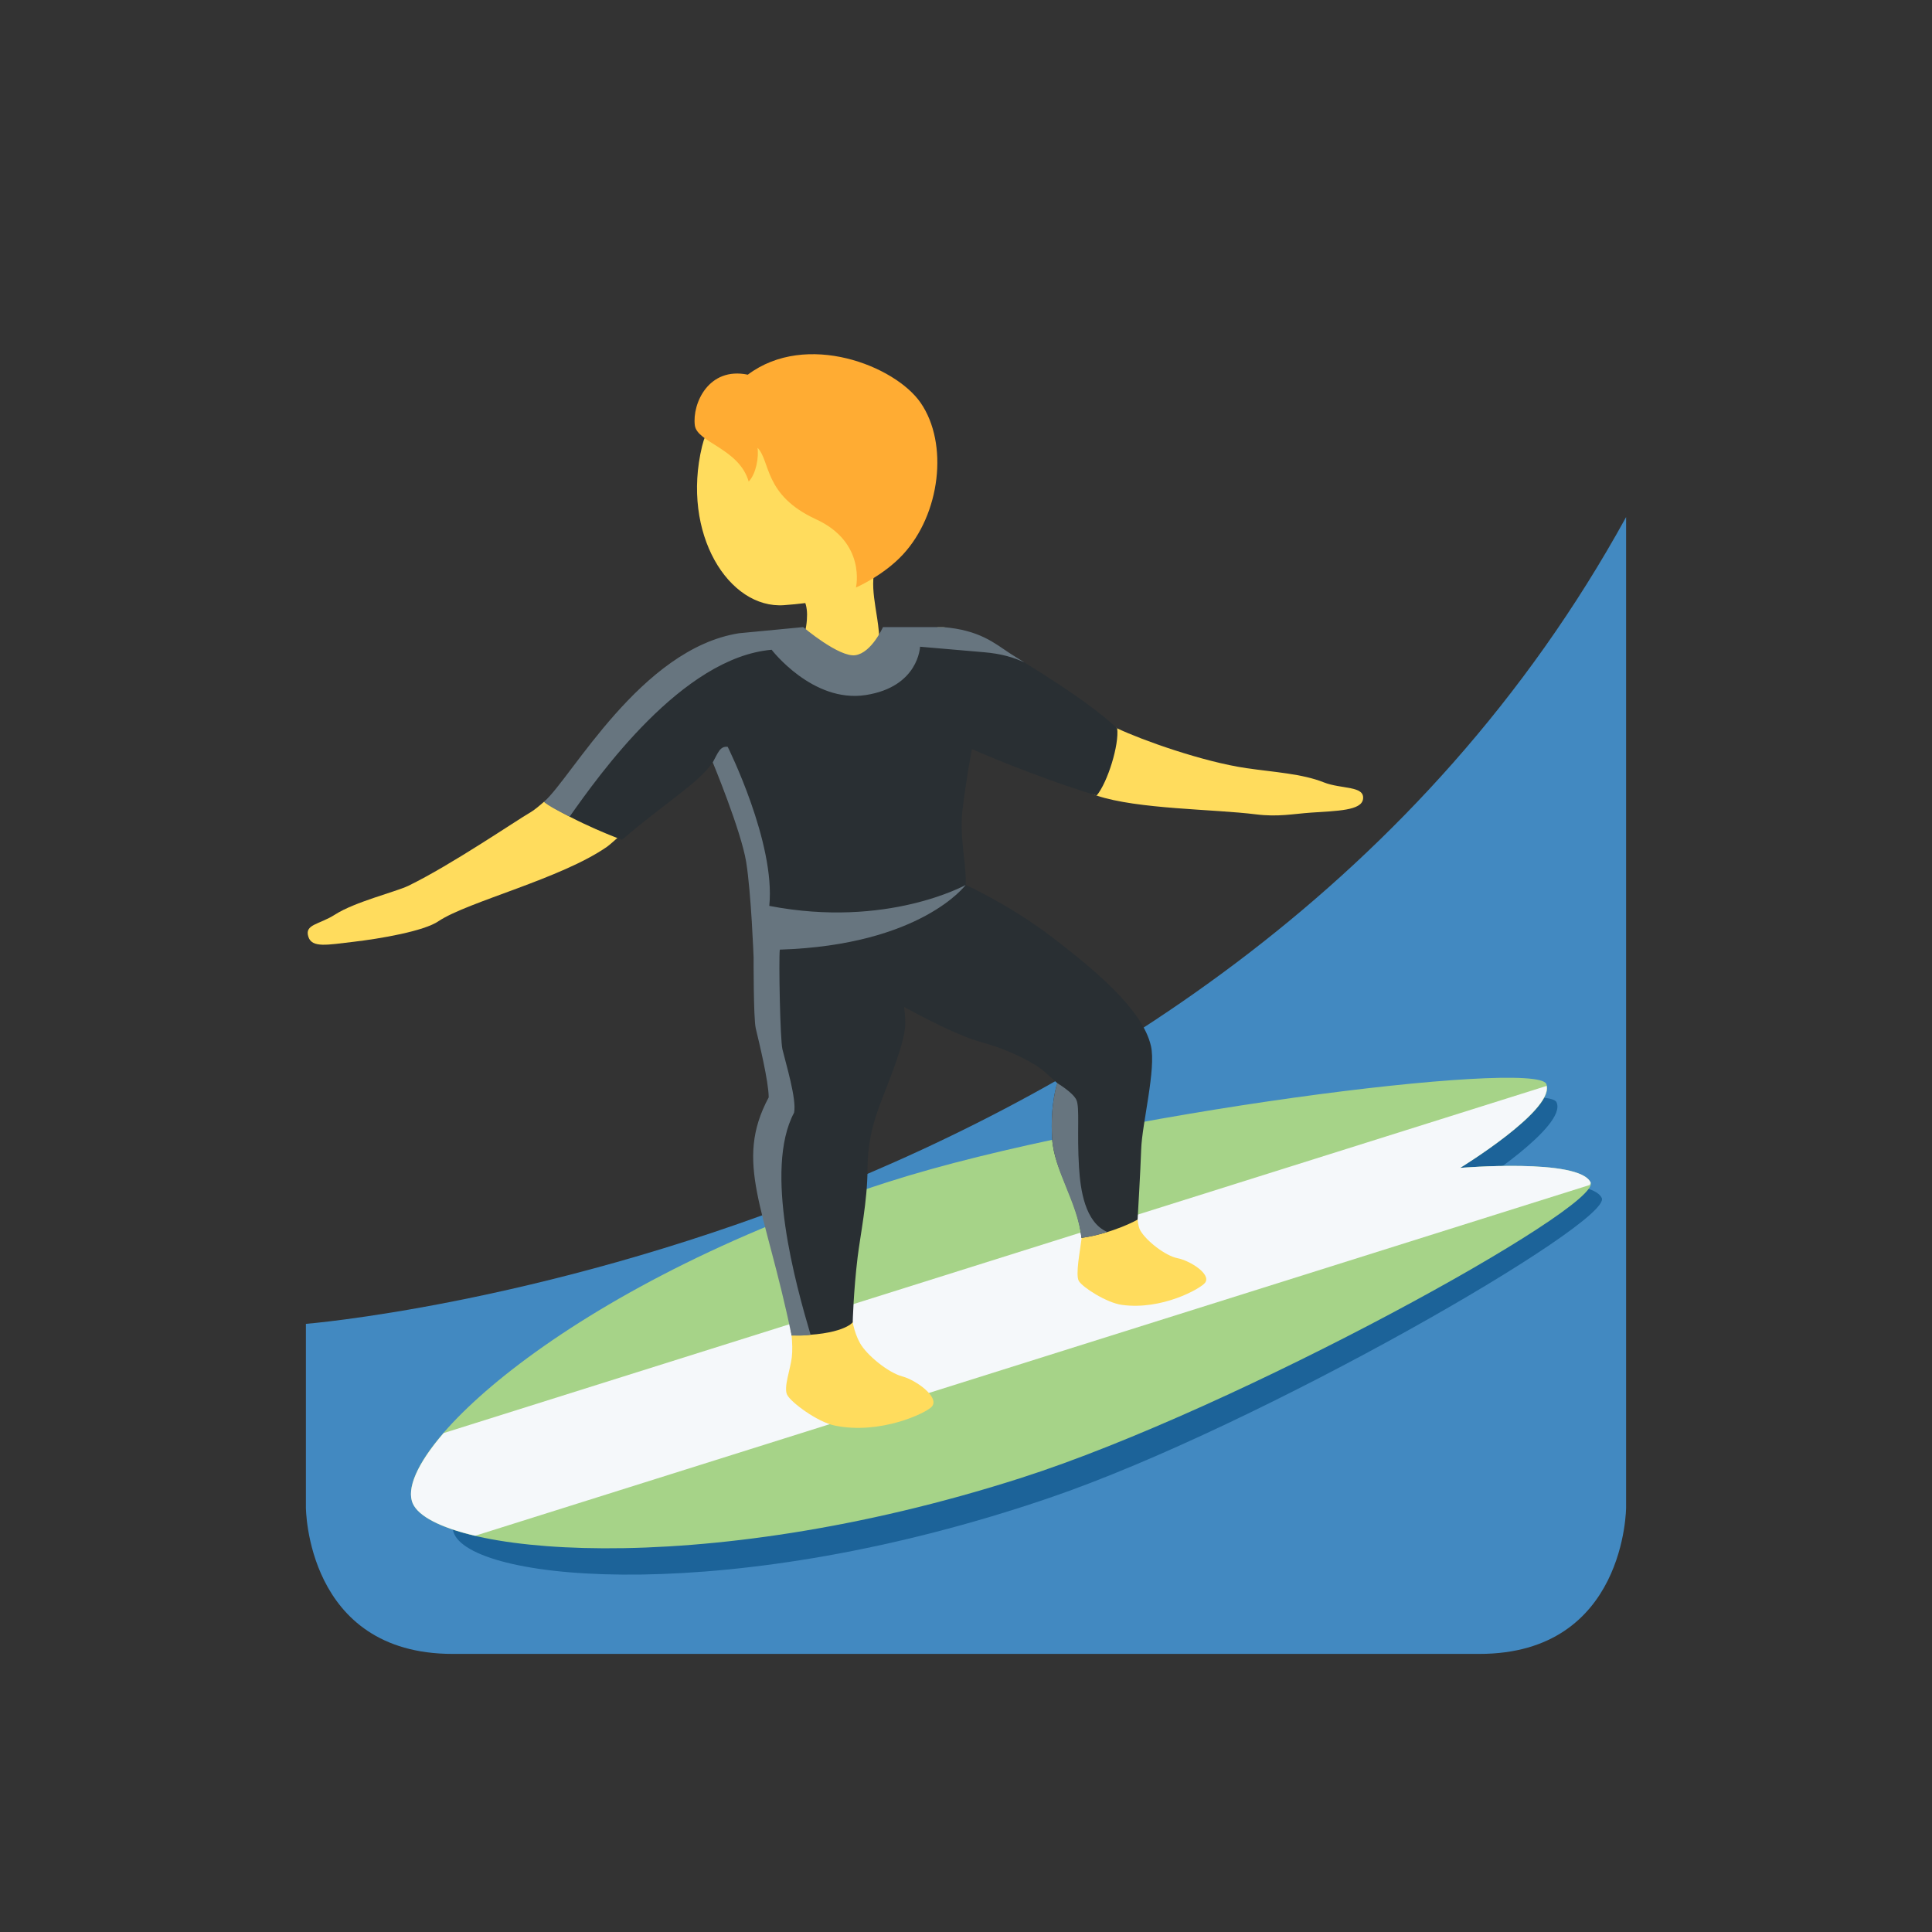 <svg width="120" height="120" viewBox="0 0 120 120" fill="none" xmlns="http://www.w3.org/2000/svg">
<rect x="0" y="0" width="120" height="120" fill="#333333" stroke="none"/>
<path d="M101 32.116V93.616C101 93.616 101 102.727 91.889 102.727H28.111C19 102.727 19 93.616 19 93.616V82.227C19 82.227 75.944 77.672 101 32.116Z" fill="#4289C1"/>
<path d="M91.534 73.671C91.534 73.671 97.376 69.947 96.677 68.459C95.973 66.97 69.85 70.714 56.752 75.188C37.102 81.9 26.813 92.321 28.221 95.296C29.626 98.271 45.536 99.745 65.185 93.034C78.286 88.561 100.19 75.896 99.488 74.409C98.784 72.921 91.534 73.671 91.534 73.671V73.671Z" fill="#1C6399"/>
<path d="M90.691 72.54C90.691 72.54 96.727 68.853 96.042 67.322C95.351 65.789 68.613 69.103 55.158 73.415C34.968 79.886 24.264 90.325 25.642 93.389C27.02 96.452 43.234 98.266 63.419 91.797C76.881 87.485 99.483 74.98 98.798 73.449C98.108 71.916 90.691 72.54 90.691 72.54V72.54Z" fill="#A6D388"/>
<path d="M90.691 72.54C90.691 72.54 96.401 69.046 96.062 67.449L27.555 89.011C25.911 90.917 25.234 92.48 25.642 93.389C25.997 94.181 27.362 94.885 29.514 95.388L98.747 73.599C98.754 73.554 98.814 73.483 98.797 73.449C98.107 71.916 90.691 72.54 90.691 72.54V72.54Z" fill="#F5F8FA"/>
<path d="M52.982 23.709C49.656 22.269 44.538 23.848 43.606 27.722C42.304 33.13 45.26 37.845 48.706 37.587C52.319 37.319 54.556 36.594 56.139 32.936C57.722 29.28 56.307 25.148 52.982 23.709V23.709Z" fill="#FFDC5D"/>
<path d="M55.15 33.859C60.246 28.263 48.415 28.431 48.415 28.431C46.176 28.438 47.59 32.215 46.472 34.212C45.704 35.595 48.716 36.442 48.716 36.442C48.716 36.442 50.11 36.467 50.128 38.162V38.178C50.13 38.608 50.069 39.118 49.845 39.795C48.731 43.148 53.21 45.373 54.321 42.016C54.761 40.686 54.647 39.501 54.483 38.403L54.467 38.305C54.219 36.677 53.891 35.244 55.15 33.859V33.859Z" fill="#FFDC5D"/>
<path d="M57.183 25.019C55.595 22.714 50.083 20.543 46.447 23.272C44.01 22.766 42.992 25.065 43.156 26.413C43.286 27.491 45.91 27.855 46.502 29.91C46.978 29.415 47.133 28.374 47.053 27.812C47.864 28.645 47.429 30.755 50.68 32.251C53.823 33.695 53.165 36.492 53.165 36.492C53.165 36.492 54.871 35.754 56.083 34.442C58.404 31.934 58.932 27.559 57.183 25.019V25.019Z" fill="#FFAC33"/>
<path d="M56.039 85.49C55.178 85.262 53.827 84.169 53.41 83.412C51.904 80.686 53.8 75.495 53.843 72.531C53.854 71.689 48.802 68.035 47.328 70.217C45.855 72.399 49.586 80.966 49.178 84.323C49.087 85.066 48.661 86.178 48.891 86.635C49.121 87.093 50.752 88.321 51.854 88.546C54.672 89.127 57.528 87.767 57.877 87.369C58.383 86.79 56.902 85.718 56.039 85.49V85.49ZM73.145 78.151C72.384 78.003 71.209 77.082 70.831 76.436C70.17 75.301 71.188 68.14 71.12 65.17C70.323 64.637 65.669 67.279 65.669 67.279C64.674 71.413 67.53 73.8 67.17 76.987C67.097 77.634 66.783 79.183 67.008 79.565C67.234 79.95 68.721 80.918 69.692 81.05C72.17 81.388 74.568 80.041 74.849 79.675C75.254 79.142 73.906 78.299 73.145 78.151V78.151ZM82.219 48.592C80.878 48.057 79.149 47.963 77.427 47.713C74.698 47.314 70.931 45.97 69.389 45.239C67.51 44.112 63.519 41.456 62.528 40.802C61.537 40.148 60.212 39.242 58.576 38.95H58.221C59.098 40.185 59.608 41.59 59.925 45.421C59.925 45.421 67.484 49.205 68.113 49.414C70.676 50.269 75.361 50.248 78.008 50.581C79.379 50.754 80.333 50.549 81.422 50.474C83.067 50.362 84.566 50.348 84.661 49.628C84.775 48.792 83.306 49.025 82.219 48.592V48.592ZM44.053 39.866C40.258 42.128 36.381 46.811 34.987 48.781C34.167 49.426 33.425 50.18 32.944 50.458C32.058 50.965 28.038 53.719 25.35 55.025C24.544 55.403 22.029 56.022 20.813 56.803C19.829 57.437 18.888 57.4 19.157 58.197C19.389 58.885 20.314 58.689 21.952 58.498C23.589 58.307 26.346 57.84 27.248 57.209C29.07 55.999 34.871 54.576 37.718 52.583C38.222 52.23 43.151 47.656 44.053 46.339C45.29 42.889 44.695 40.517 44.053 39.866V39.866Z" fill="#FFDC5D"/>
<path d="M71.485 64.956C70.963 62.721 68.068 60.293 65.387 58.241C62.706 56.188 59.977 54.965 59.977 54.965C60.055 53.856 59.586 52.016 59.775 50.373C60 48.43 60.367 46.526 60.367 46.526C60.367 46.526 64.087 48.182 68.116 49.412C68.804 48.585 69.524 46.234 69.389 45.237C67.332 43.321 63.733 41.242 62.74 40.586C61.747 39.93 60.834 39.135 58.577 38.95H54.843C54.843 38.95 54.618 40.9 53.137 41.041C51.657 41.182 49.887 38.95 49.887 38.95L45.905 39.331C40.899 40.1 36.794 46.219 34.986 48.786C34.166 49.43 34.166 49.43 33.788 49.804C35.899 51.175 38.635 52.161 38.635 52.161C41.341 49.829 43.368 48.665 44.27 47.348C44.27 47.348 45.771 50.437 46.347 52.788C46.923 55.138 46.807 59.45 46.807 59.45C46.807 59.45 46.796 63.263 46.94 63.869C47.14 64.716 47.743 67.17 47.743 68.16C47.743 68.16 46.363 71.201 47.056 73.818C47.974 77.301 49.072 81.718 49.167 82.948C52.383 82.948 52.964 82.13 52.964 82.13C52.964 82.13 53.01 80.219 53.269 78.08C53.427 76.777 53.882 74.563 53.882 72.629C53.882 70.696 54.376 69.386 54.663 68.584C54.95 67.782 56.032 65.277 56.206 63.91C56.251 63.541 56.224 63.058 56.155 62.543C57.372 63.209 59.556 64.347 60.902 64.716C62.836 65.245 64.305 66.072 64.816 66.516C65.326 66.96 65.672 67.279 65.672 67.279C65.672 67.279 65.214 68.548 65.351 70.732C65.476 72.73 66.929 74.509 67.173 76.889C69.207 76.586 70.658 75.752 70.658 75.752C70.658 75.752 70.838 72.709 70.881 71.388C70.934 69.78 71.82 66.393 71.485 64.956V64.956Z" fill="#292F33"/>
<path d="M35.382 50.722C37.193 48.157 42.368 40.839 47.928 40.358C47.928 40.358 50.475 43.681 53.77 43.171C57.066 42.661 57.146 40.169 57.146 40.169L61.08 40.508C62.205 40.599 62.995 40.845 63.631 41.148C63.26 40.918 62.939 40.718 62.74 40.588C61.75 39.934 60.834 39.135 58.577 38.95H54.843C54.843 38.95 54.139 40.542 53.133 40.695C52.126 40.848 49.887 38.95 49.887 38.95L45.905 39.331C39.806 40.289 35.505 48.307 33.788 49.804C34.029 50.041 34.826 50.448 35.382 50.722V50.722Z" fill="#67757F"/>
<path d="M50.347 82.904C49.431 79.806 47.425 72.661 49.322 69.11C49.493 68.272 48.798 66.019 48.598 65.172C48.454 64.566 48.363 59.618 48.434 58.983C57.224 58.703 59.978 54.967 59.978 54.967C59.978 54.967 55.105 57.68 47.782 56.266C48.179 52.35 45.199 46.387 45.199 46.387C44.714 46.33 44.596 46.77 44.27 47.353C44.27 47.353 46.033 51.601 46.347 53.544C46.659 55.484 46.807 59.45 46.807 59.45C46.807 59.45 46.796 63.263 46.94 63.869C47.14 64.716 47.744 67.169 47.744 68.16C45.575 72.221 47.518 74.948 49.167 82.947C49.552 82.966 49.933 82.966 50.347 82.904V82.904ZM67.02 72.513C66.884 70.331 67.075 68.78 66.856 68.315C66.638 67.85 65.672 67.279 65.672 67.279C65.672 67.279 65.214 68.547 65.351 70.732C65.476 72.729 66.922 74.681 67.173 76.888C67.877 76.784 68.098 76.722 68.781 76.522C67.385 75.927 67.107 73.893 67.02 72.513V72.513Z" fill="#67757F"/>
</svg>
